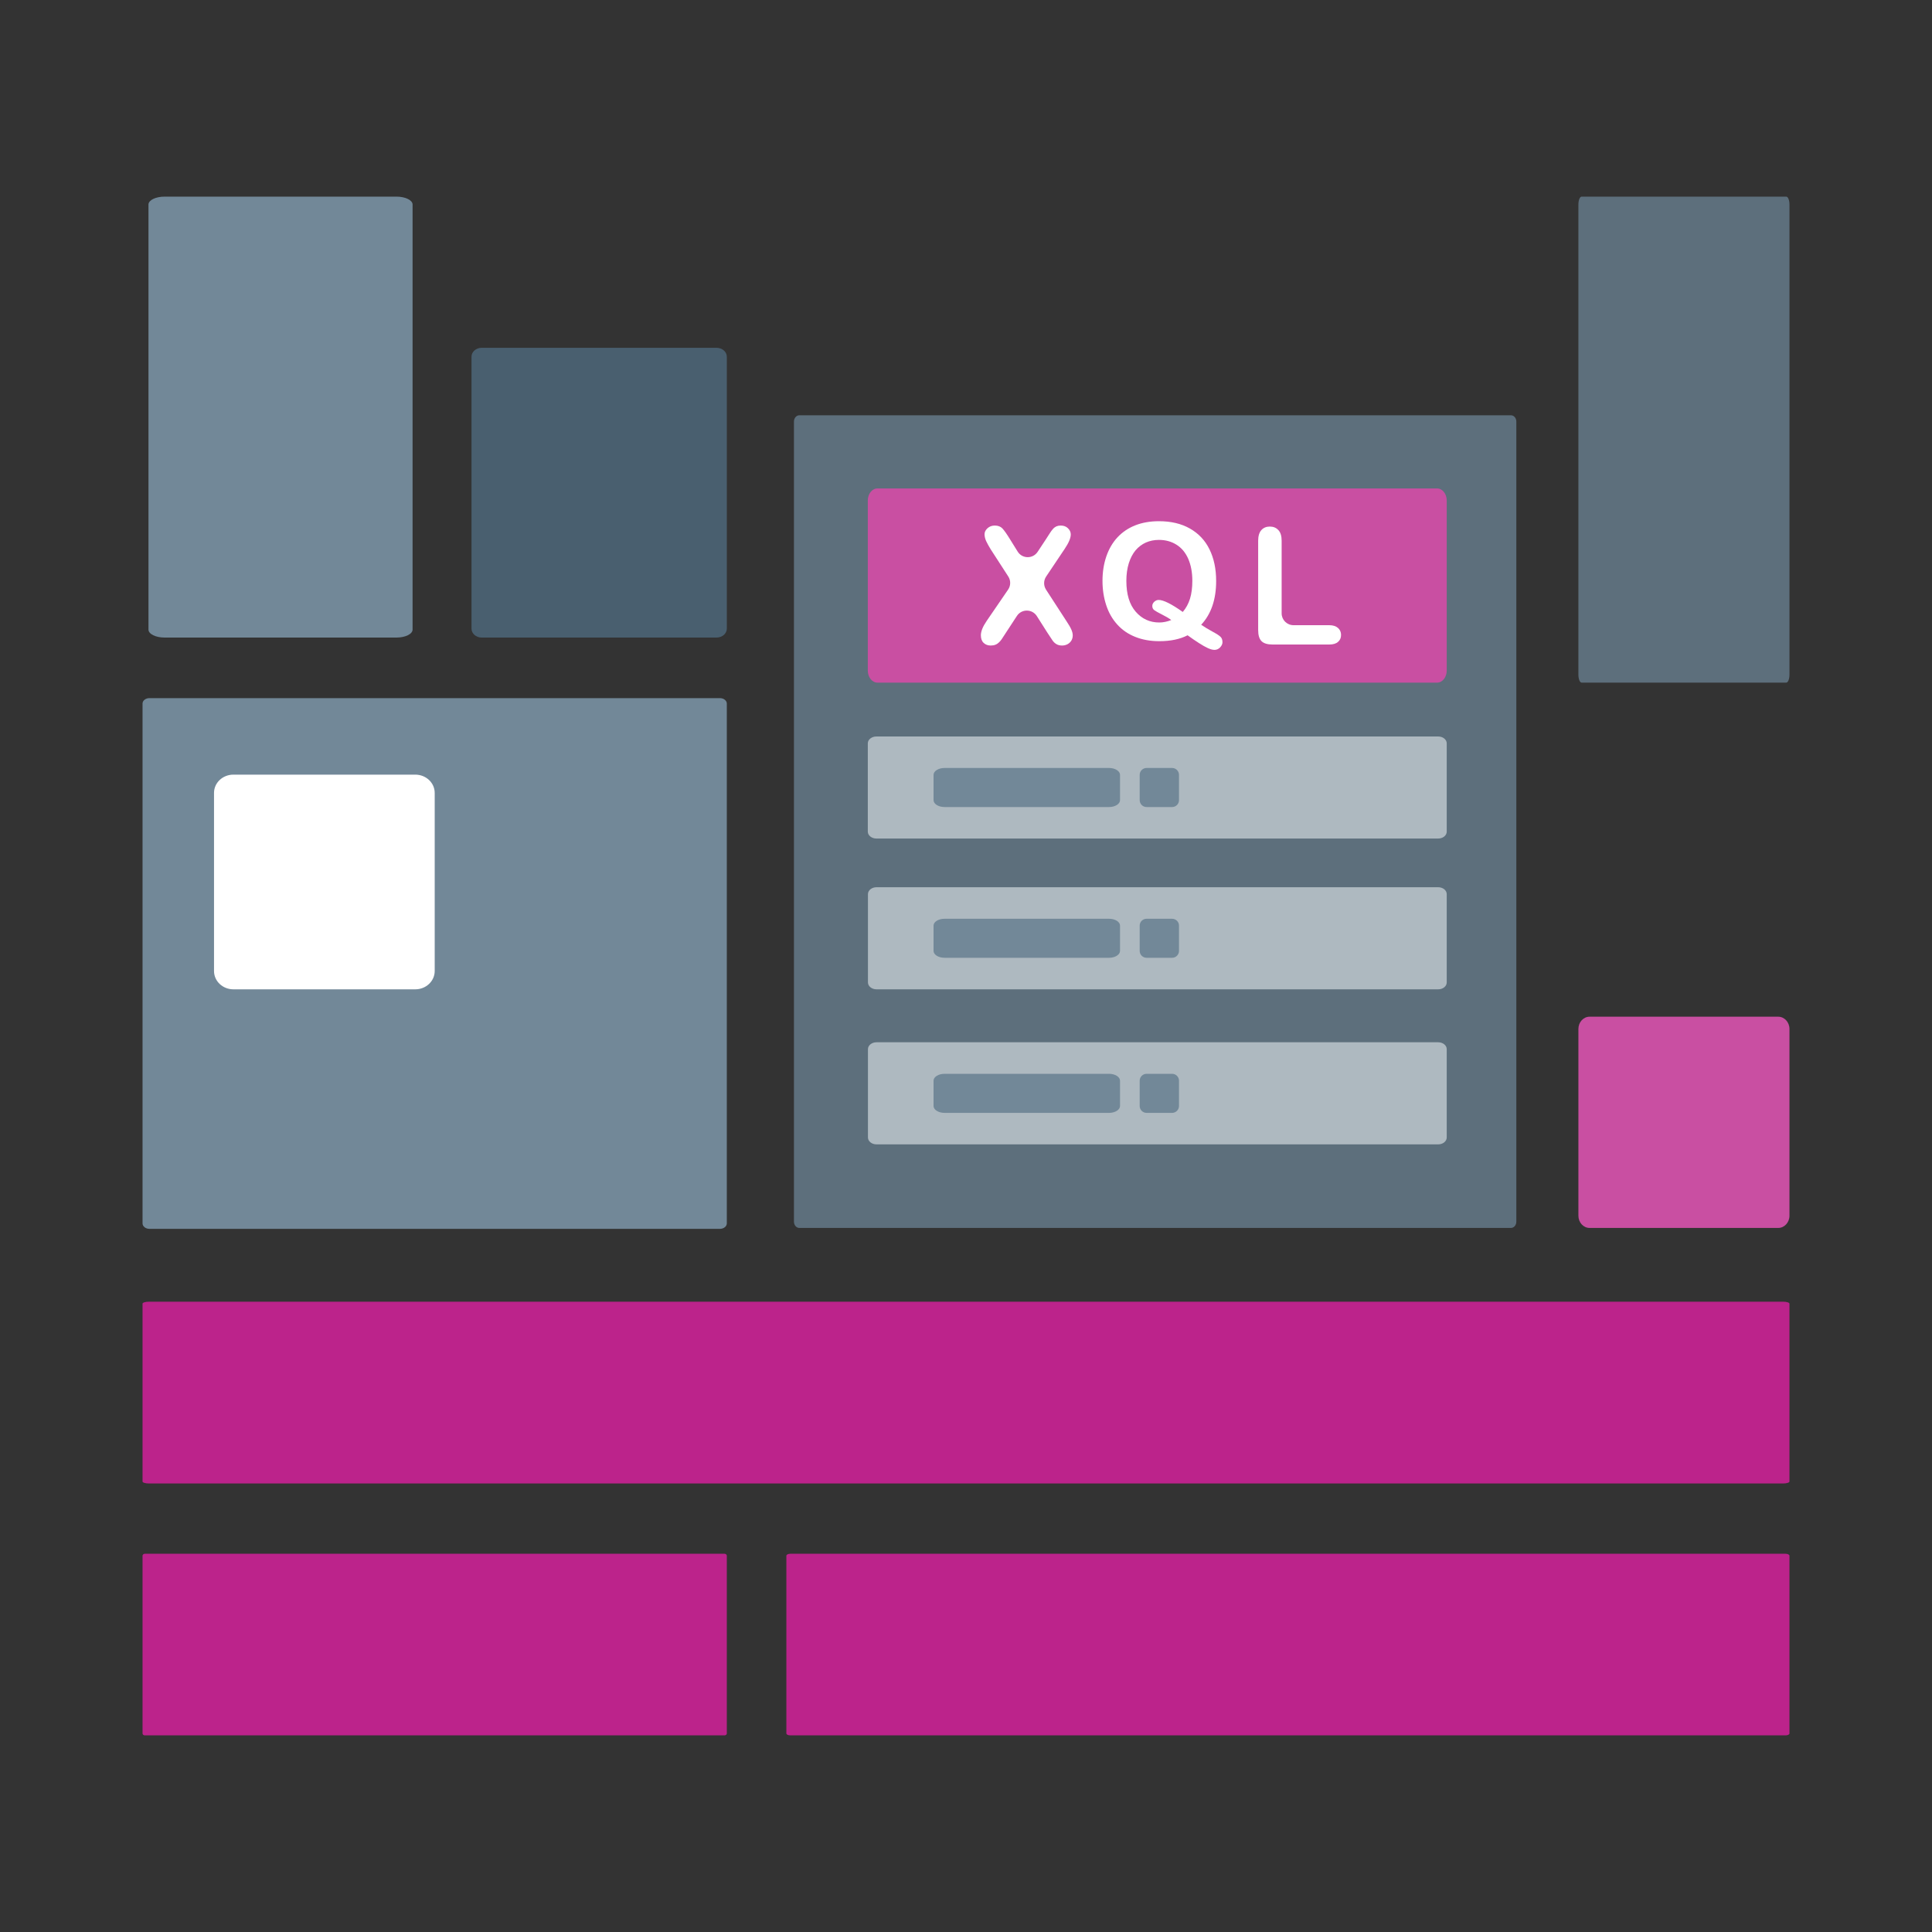 <?xml version="1.0" encoding="UTF-8" standalone="no"?>
<!DOCTYPE svg PUBLIC "-//W3C//DTD SVG 1.1//EN" "http://www.w3.org/Graphics/SVG/1.1/DTD/svg11.dtd">
<!-- Created with Vectornator (http://vectornator.io/) -->
<svg height="40.0pt" stroke-miterlimit="10" style="fill-rule:nonzero;clip-rule:evenodd;stroke-linecap:round;stroke-linejoin:round;" version="1.1" viewBox="0 0 40 40" width="40.0pt" xml:space="preserve" xmlns="http://www.w3.org/2000/svg" xmlns:xlink="http://www.w3.org/1999/xlink">
<rect x="0" y="0" width="40" height="40" fill="#333333" stroke="none"/>
<defs/>
<g id="图层-1">
<path d="M32.679 4.236C32.679 4.144 32.709 4.071 32.746 4.071L36.982 4.071C37.019 4.071 37.049 4.144 37.049 4.236L37.049 13.967C37.049 14.059 37.019 14.133 36.982 14.133L32.746 14.133C32.709 14.133 32.679 14.059 32.679 13.967L32.679 4.236Z" fill="#687f8f" fill-opacity="0.8" fill-rule="nonzero" opacity="1" stroke="none"/>
<path d="M16.438 8.727C16.438 8.656 16.488 8.598 16.549 8.598L31.283 8.598C31.344 8.598 31.394 8.656 31.394 8.727L31.394 25.294C31.394 25.365 31.344 25.423 31.283 25.423L16.549 25.423C16.488 25.423 16.438 25.365 16.438 25.294L16.438 8.727Z" fill="#687f8f" fill-opacity="0.8" fill-rule="nonzero" opacity="1" stroke="none"/>
<path d="M2.951 26.991C2.951 26.969 3.01 26.95 3.084 26.95L36.916 26.95C36.99 26.95 37.049 26.969 37.049 26.991L37.049 30.673C37.049 30.695 36.99 30.714 36.916 30.714L3.084 30.714C3.01 30.714 2.951 30.695 2.951 30.673L2.951 26.991Z" fill="#bc238b" fill-rule="nonzero" opacity="1" stroke="none"/>
<path d="M2.951 32.21C2.951 32.188 2.972 32.169 2.998 32.169L15.001 32.169C15.027 32.169 15.048 32.188 15.048 32.21L15.048 35.889C15.048 35.911 15.027 35.929 15.001 35.929L2.998 35.929C2.972 35.929 2.951 35.911 2.951 35.889L2.951 32.21Z" fill="#bc238b" fill-rule="nonzero" opacity="1" stroke="none"/>
<path d="M16.281 32.21C16.281 32.188 16.317 32.169 16.362 32.169L36.968 32.169C37.013 32.169 37.049 32.188 37.049 32.21L37.049 35.889C37.049 35.911 37.013 35.929 36.968 35.929L16.362 35.929C16.317 35.929 16.281 35.911 16.281 35.889L16.281 32.21Z" fill="#bc238b" fill-rule="nonzero" opacity="1" stroke="none"/>
<path d="M2.951 14.567C2.951 14.505 3.015 14.454 3.094 14.454L14.905 14.454C14.984 14.454 15.048 14.505 15.048 14.567L15.048 25.328C15.048 25.391 14.984 25.442 14.905 25.442L3.094 25.442C3.015 25.442 2.951 25.391 2.951 25.328L2.951 14.567Z" fill="#728898" fill-rule="nonzero" opacity="1" stroke="none"/>
<path d="M17.97 18.512C17.97 18.433 18.049 18.369 18.148 18.369L29.776 18.369C29.874 18.369 29.953 18.433 29.953 18.512L29.953 20.34C29.953 20.419 29.874 20.483 29.776 20.483L18.148 20.483C18.049 20.483 17.97 20.419 17.97 20.34L17.97 18.512Z" fill="#aeb9c0" fill-rule="nonzero" opacity="1" stroke="none"/>
<path d="M17.97 21.722C17.97 21.643 18.049 21.579 18.148 21.579L29.776 21.579C29.874 21.579 29.953 21.643 29.953 21.722L29.953 23.55C29.953 23.629 29.874 23.693 29.776 23.693L18.148 23.693C18.049 23.693 17.97 23.629 17.97 23.55L17.97 21.722Z" fill="#aeb9c0" fill-rule="nonzero" opacity="1" stroke="none"/>
<path d="M17.967 15.39C17.967 15.312 18.047 15.248 18.145 15.248L29.776 15.248C29.874 15.248 29.953 15.312 29.953 15.39L29.953 17.218C29.953 17.297 29.874 17.361 29.776 17.361L18.145 17.361C18.047 17.361 17.967 17.297 17.967 17.218L17.967 15.39Z" fill="#aeb9c0" fill-rule="nonzero" opacity="1" stroke="none"/>
<path d="M3.074 4.235C3.074 4.144 3.223 4.071 3.407 4.071L8.209 4.071C8.393 4.071 8.542 4.144 8.542 4.235L8.542 13.035C8.542 13.126 8.393 13.2 8.209 13.2L3.407 13.2C3.223 13.2 3.074 13.126 3.074 13.035L3.074 4.235Z" fill="#728898" fill-rule="nonzero" opacity="1" stroke="none"/>
<path d="M17.967 10.362C17.967 10.225 18.056 10.113 18.166 10.113L29.755 10.113C29.864 10.113 29.953 10.225 29.953 10.362L29.953 13.883C29.953 14.021 29.864 14.133 29.755 14.133L18.166 14.133C18.056 14.133 17.967 14.021 17.967 13.883L17.967 10.362Z" fill="#c94fa2" fill-rule="nonzero" opacity="1" stroke="none"/>
<g opacity="1">
<path d="M20.427 12.857L20.872 12.207C20.928 12.125 20.929 12.018 20.875 11.935L20.512 11.374C20.47 11.306 20.438 11.248 20.416 11.2C20.395 11.151 20.384 11.105 20.384 11.06C20.384 11.014 20.405 10.973 20.446 10.936C20.487 10.899 20.537 10.881 20.596 10.881C20.663 10.881 20.716 10.901 20.754 10.941C20.791 10.981 20.844 11.055 20.91 11.163L21.069 11.419C21.163 11.572 21.384 11.575 21.483 11.425L21.656 11.163C21.688 11.114 21.715 11.072 21.737 11.037C21.759 11.002 21.781 10.973 21.802 10.95C21.822 10.927 21.846 10.91 21.871 10.898C21.897 10.887 21.927 10.881 21.96 10.881C22.022 10.881 22.072 10.899 22.11 10.936C22.149 10.973 22.169 11.016 22.169 11.066C22.169 11.139 22.127 11.239 22.043 11.364L21.659 11.937C21.604 12.019 21.604 12.126 21.657 12.208L22.078 12.857C22.124 12.926 22.158 12.983 22.178 13.028C22.199 13.073 22.21 13.116 22.21 13.157C22.21 13.195 22.2 13.23 22.182 13.262C22.163 13.293 22.137 13.318 22.103 13.337C22.069 13.355 22.031 13.365 21.988 13.365C21.942 13.365 21.904 13.355 21.872 13.336C21.84 13.317 21.815 13.293 21.795 13.265C21.775 13.236 21.739 13.181 21.685 13.099L21.467 12.756C21.371 12.605 21.152 12.603 21.054 12.752L20.814 13.119C20.779 13.174 20.754 13.212 20.739 13.234C20.724 13.255 20.707 13.277 20.686 13.297C20.665 13.318 20.641 13.335 20.612 13.347C20.584 13.359 20.55 13.365 20.512 13.365C20.453 13.365 20.404 13.347 20.366 13.311C20.327 13.275 20.308 13.222 20.308 13.153C20.308 13.072 20.347 12.974 20.427 12.857Z" fill="#ffffff" fill-rule="nonzero" opacity="1" stroke="none"/>
<path d="M24.869 12.935C24.94 12.984 25.018 13.03 25.102 13.076C25.186 13.121 25.242 13.157 25.269 13.184C25.297 13.21 25.31 13.248 25.31 13.298C25.31 13.333 25.294 13.367 25.262 13.403C25.23 13.437 25.19 13.455 25.145 13.455C25.108 13.455 25.062 13.443 25.009 13.419C24.956 13.395 24.894 13.36 24.823 13.314C24.751 13.268 24.673 13.215 24.588 13.153C24.429 13.234 24.235 13.275 24.004 13.275C23.818 13.275 23.65 13.245 23.502 13.185C23.354 13.126 23.23 13.04 23.13 12.928C23.029 12.816 22.953 12.683 22.903 12.529C22.852 12.375 22.826 12.207 22.826 12.026C22.826 11.842 22.853 11.672 22.906 11.518C22.959 11.364 23.036 11.233 23.136 11.125C23.237 11.017 23.359 10.934 23.503 10.877C23.647 10.82 23.811 10.791 23.994 10.791C24.244 10.791 24.457 10.841 24.636 10.943C24.814 11.044 24.95 11.187 25.041 11.373C25.133 11.56 25.179 11.778 25.179 12.03C25.179 12.411 25.076 12.713 24.869 12.935ZM24.488 12.67C24.555 12.592 24.605 12.501 24.638 12.395C24.67 12.289 24.686 12.166 24.686 12.026C24.686 11.85 24.657 11.698 24.601 11.569C24.544 11.44 24.463 11.343 24.357 11.277C24.252 11.211 24.131 11.178 23.994 11.178C23.897 11.178 23.808 11.196 23.725 11.232C23.643 11.269 23.572 11.322 23.512 11.392C23.453 11.462 23.406 11.551 23.371 11.66C23.337 11.769 23.32 11.891 23.32 12.026C23.32 12.303 23.384 12.515 23.513 12.664C23.642 12.813 23.805 12.888 24.001 12.888C24.082 12.888 24.165 12.871 24.25 12.837C24.199 12.799 24.135 12.761 24.058 12.723C23.981 12.684 23.928 12.655 23.9 12.634C23.871 12.613 23.857 12.584 23.857 12.546C23.857 12.513 23.871 12.484 23.898 12.459C23.925 12.434 23.955 12.421 23.988 12.421C24.087 12.421 24.254 12.504 24.488 12.67Z" fill="#ffffff" fill-rule="nonzero" opacity="1" stroke="none"/>
<path d="M26.535 11.196L26.535 12.699C26.535 12.834 26.645 12.944 26.781 12.944L27.521 12.944C27.6 12.944 27.66 12.964 27.703 13.002C27.745 13.04 27.765 13.088 27.765 13.146C27.765 13.205 27.745 13.253 27.703 13.289C27.662 13.326 27.601 13.344 27.521 13.344L26.347 13.344C26.241 13.344 26.165 13.321 26.118 13.274C26.072 13.227 26.049 13.151 26.049 13.046L26.049 11.196C26.049 11.098 26.071 11.024 26.115 10.975C26.159 10.926 26.218 10.902 26.29 10.902C26.363 10.902 26.422 10.926 26.467 10.975C26.513 11.023 26.535 11.097 26.535 11.196Z" fill="#ffffff" fill-rule="nonzero" opacity="1" stroke="none"/>
</g>
<path d="M32.679 21.304C32.679 21.164 32.782 21.05 32.91 21.05L36.817 21.05C36.945 21.05 37.049 21.164 37.049 21.304L37.049 25.169C37.049 25.309 36.945 25.423 36.817 25.423L32.91 25.423C32.782 25.423 32.679 25.309 32.679 25.169L32.679 21.304Z" fill="#c94fa2" fill-rule="nonzero" opacity="1" stroke="none"/>
<path d="M9.762 7.386C9.762 7.284 9.856 7.201 9.973 7.201L14.836 7.201C14.953 7.201 15.048 7.284 15.048 7.386L15.048 13.015C15.048 13.117 14.953 13.2 14.836 13.2L9.973 13.2C9.856 13.2 9.762 13.117 9.762 13.015L9.762 7.386Z" fill="#4f6b7e" fill-opacity="0.8" fill-rule="nonzero" opacity="1" stroke="none"/>
<path d="M4.431 16.416C4.431 16.207 4.61 16.038 4.832 16.038L8.598 16.038C8.82 16.038 9 16.207 9 16.416L9 20.104C9 20.313 8.82 20.483 8.598 20.483L4.832 20.483C4.61 20.483 4.431 20.313 4.431 20.104L4.431 16.416Z" fill="#ffffff" fill-rule="nonzero" opacity="1" stroke="none"/>
<path d="M19.328 16.043C19.328 15.964 19.43 15.9 19.556 15.9L22.961 15.9C23.087 15.9 23.189 15.964 23.189 16.043L23.189 16.566C23.189 16.645 23.087 16.709 22.961 16.709L19.556 16.709C19.43 16.709 19.328 16.645 19.328 16.566L19.328 16.043Z" fill="#728898" fill-rule="nonzero" opacity="1" stroke="none"/>
<path d="M19.328 19.164C19.328 19.085 19.43 19.022 19.556 19.022L22.961 19.022C23.087 19.022 23.189 19.085 23.189 19.164L23.189 19.687C23.189 19.766 23.087 19.83 22.961 19.83L19.556 19.83C19.43 19.83 19.328 19.766 19.328 19.687L19.328 19.164Z" fill="#728898" fill-rule="nonzero" opacity="1" stroke="none"/>
<path d="M19.328 22.375C19.328 22.296 19.43 22.232 19.556 22.232L22.961 22.232C23.087 22.232 23.189 22.296 23.189 22.375L23.189 22.898C23.189 22.977 23.087 23.041 22.961 23.041L19.556 23.041C19.43 23.041 19.328 22.977 19.328 22.898L19.328 22.375Z" fill="#728898" fill-rule="nonzero" opacity="1" stroke="none"/>
<path d="M23.596 16.043C23.596 15.964 23.66 15.9 23.739 15.9L24.267 15.9C24.346 15.9 24.41 15.964 24.41 16.043L24.41 16.566C24.41 16.645 24.346 16.709 24.267 16.709L23.739 16.709C23.66 16.709 23.596 16.645 23.596 16.566L23.596 16.043Z" fill="#728898" fill-rule="nonzero" opacity="1" stroke="none"/>
<path d="M23.596 19.164C23.596 19.085 23.66 19.022 23.739 19.022L24.267 19.022C24.346 19.022 24.41 19.085 24.41 19.164L24.41 19.687C24.41 19.766 24.346 19.83 24.267 19.83L23.739 19.83C23.66 19.83 23.596 19.766 23.596 19.687L23.596 19.164Z" fill="#728898" fill-rule="nonzero" opacity="1" stroke="none"/>
<path d="M23.596 22.375C23.596 22.296 23.66 22.232 23.739 22.232L24.267 22.232C24.346 22.232 24.41 22.296 24.41 22.375L24.41 22.898C24.41 22.977 24.346 23.041 24.267 23.041L23.739 23.041C23.66 23.041 23.596 22.977 23.596 22.898L23.596 22.375Z" fill="#728898" fill-rule="nonzero" opacity="1" stroke="none"/>
</g>
</svg>

